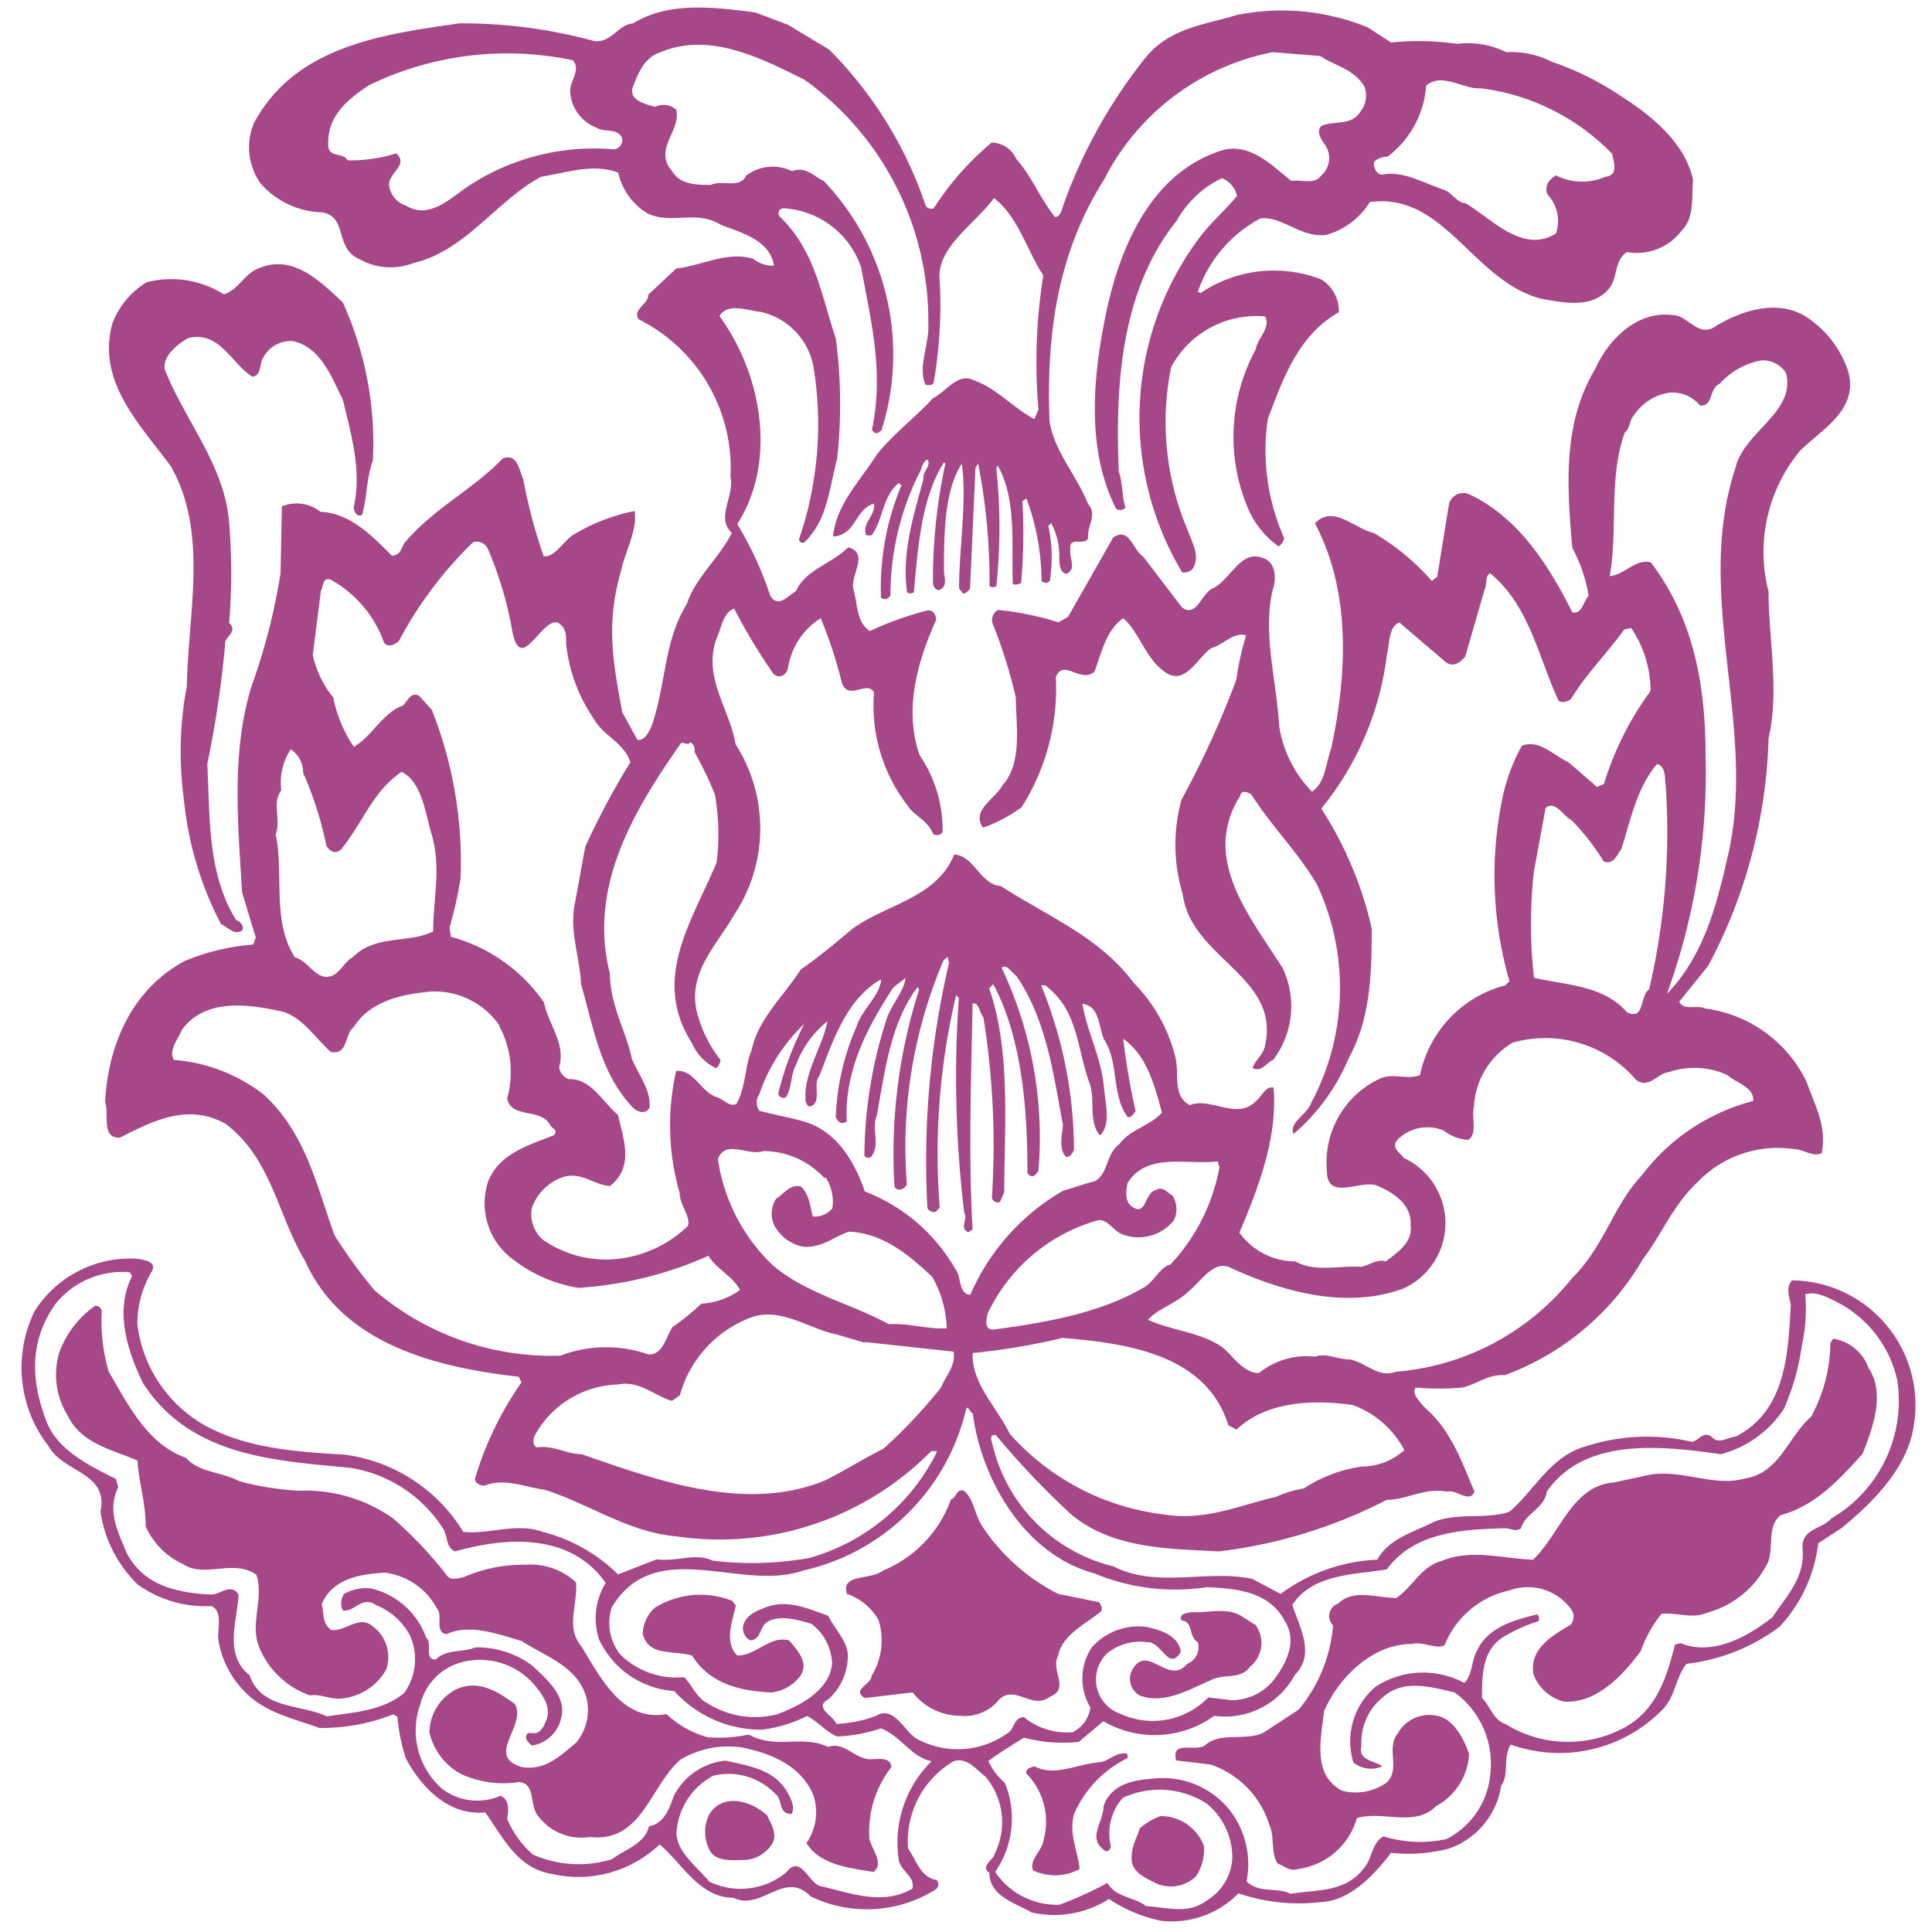 <svg id="Layer_1" data-name="Layer 1" xmlns="http://www.w3.org/2000/svg" viewBox="0 0 100 100"><defs><style>.cls-1{fill:#a64787;fill-rule:evenodd;}</style></defs><title>Bg5</title><path class="cls-1" d="M40.78,1.28l2.13,1.28a20.73,20.73,0,0,1,5,8.08.34.34,0,0,0,.42.14,14.84,14.84,0,0,1,3-3.4,1.41,1.41,0,0,1,1.27.85c.78.85,1.21,2,2,3,.28,0,.35-.35.42-.56A26.39,26.39,0,0,1,59.28,3C60.55,1.42,62.4,1.28,64,.78a11.75,11.75,0,0,1,6.8.64L72,2.2a14,14,0,0,1,3.41.07,4.5,4.5,0,0,1,2.55.43,4.56,4.56,0,0,1,2.34.49A15.13,15.13,0,0,1,83.94,5C85.5,6,87.2,7.38,87.63,9.29c-.07.92.07,2-.57,2.62a2.91,2.91,0,0,1-2.84,1.14c-.63.35-.49,1.2-.85,1.77-.85,1.2-2.41.85-3.61.64-3.54-.93-5-5.53-8.86-5a3.85,3.85,0,0,1-2.27,1.7c-1.34.15-2.27-1-3.4-.85A6.81,6.81,0,0,0,62,15.1l.14.07a6.77,6.77,0,0,1,6.24-.71,1.93,1.93,0,0,1,.92,1.7c-2.13,1.21-2.9,3.48-3.68,5.53a11.2,11.2,0,0,0,.85,6.17.65.65,0,0,1-.29.42,4.64,4.64,0,0,1-1.56-1.91A9.48,9.48,0,0,1,65,18.08c.07-.57.78-1.07.49-1.7A5,5,0,0,0,60.62,19a14.25,14.25,0,0,0,.85,8.43c.22.64.71,1.42.22,2.06a.7.7,0,0,1-.5.14,15.58,15.58,0,0,1,.71-17.08c.64-.92,1.42-1.56,2.13-2.41a1.31,1.31,0,0,0-.78-.92,5.29,5.29,0,0,0-2.34,2.2c-2.91,3.61-3.19,8.57-3,13,.21.56.14,1.27.35,1.84a.35.35,0,0,1-.49.07c-1.56-3.05-1.21-6.87-.5-10.21S59.56,9.08,63,7.87c1.56-.64,2.77.64,3.83,1.49.64-.07,1.21.21,1.56-.28a1.2,1.2,0,0,0,.21-1.56c-.21-.29-.49-.71-.21-1,.64-.29,1.56,0,2-.71a1.33,1.33,0,0,0,.22-1.35c-.57-.92-1.56-1.06-2.27-1.56L65.87,2.7a12.48,12.48,0,0,0-8.72,6.59c-2.34,3.69-3,7.8-2.83,12.47.21,1.56,1.41,2.84,2,4.33.5.56-.07,1.13,0,1.77-.21.42-1-.14-.92.57-.07.42.35,1.06-.21,1.27-.36-.07-.36-.57-.36-.92a3.57,3.57,0,0,0-.42-1.7l-.15.14a7.58,7.58,0,0,1,.08,2.84.27.27,0,0,1-.43,0,12.49,12.49,0,0,0-.78-4.26l-.21.14a28.7,28.7,0,0,1-.07,4.26c-.14,0-.29.14-.43,0-.07-1.92.21-4.4-.78-6.1l-.07.14a28.92,28.92,0,0,1,0,6.1.32.32,0,0,1-.35,0A32,32,0,0,0,50.63,24l-.14.21-.28,6.24a.5.5,0,0,1-.36.28l-.21-.28c0-2,.42-4.61.14-6.45-.92,1.42-.92,3.76-.92,5.53,0,.35.21.78-.21,1-.22.07-.36-.21-.36-.35A28.55,28.55,0,0,1,48.93,24l-.07-.07c-1.21,1.91-1.35,4.54-1.56,6.73a.32.32,0,0,1-.35,0c-.29-2.05.35-4,.85-5.88-.08-.35.42-.64.21-1-.29.14-.29.49-.43.71a14.13,14.13,0,0,0-1.49,6.3.31.31,0,0,1-.49.15,13.7,13.7,0,0,1,1.06-5.82L46.52,25c-.85.71-.78,1.78-1.35,2.63-.07.14-.21.07-.35.07-.21-.64.5-1,.42-1.63-1,.28-.92,1.63-2.12,1.7.14-1.63,1.42-2.91,2.27-4.25.92-1.14,2-1.92,2.9-2.91.71-.35,1.28-1.35,2.13-.92,1.2.42,2,1.42,3.12,2l.21-.49A28.68,28.68,0,0,1,54,14.25c-.85-1.27-1.27-3-2.55-4-1,1.35-2.76,2.41-2.83,4a23.07,23.07,0,0,1-.29,5.53c-.07.21-.28.14-.42.14-.43-.92.21-2.13.14-3.19A15.34,15.34,0,0,0,41.63,4.12C39.36,3,36.74,1.64,34.19,2.7c-.85.28-1.14,1.06-1.42,1.77s.64.92,1.13,1.06A1,1,0,0,1,35,5.68c.28,1.06-1.21,2.05-.21,3.18.42.71,1.27.71,2,.71.64-.28,1.49.22,1.84-.49A2.29,2.29,0,0,1,41,8.86c.71-.28,1.14.29,1.63.5a13,13,0,0,1,3,12.9c-.07.07-.21.21-.36.14l-.14-.14c.64-3.05-.07-5.74-.56-8.43a4.52,4.52,0,0,0-4-3.05.26.26,0,0,0-.22.42c1.85,1.78,2.13,4,2.91,6.31a26.06,26.06,0,0,1,.07,6.24c-.42,1.56-.5,3.19-1.7,4.32-.14.07-.21,0-.28-.14a18.35,18.35,0,0,0,.78-8.79,3.57,3.57,0,0,0-2.77-3c-.71-.07-1.7-.49-2.12.22,2.19,3,3,7.51.92,10.77a17.41,17.41,0,0,1,1.7,3.69c.42.7.92,0,1.34-.22.5-1.13,1.85-1.41,2.7-2.27,1.13.29.07,1.49.28,2.2s.14,1.7.85,2.13a16.94,16.94,0,0,1,3-1.07c.28,0,.42.22.42.5-.92,2.06-1.7,4.61-.85,7A6.84,6.84,0,0,1,48.79,43c0,.22-.36.29-.5.15-.28-.71-1-.93-1.34-1.49a8.43,8.43,0,0,1-1.71-5.81c-.35-.71-1.41.56-1.7-.64A22,22,0,0,0,42.48,32a3.7,3.7,0,0,0-1.7,2.62c-.14.43-.57.5-.78.21a29.49,29.49,0,0,1-2-3.33c-.57.22-.64.93-.86,1.42-.85,2.06.64,3.76.93,5.6A8.07,8.07,0,0,1,38,47.35c-.93,1.63-2.56,3.12-1.85,5.31a6.6,6.6,0,0,0,1.14,2.2.62.62,0,0,1-.22.43A2.52,2.52,0,0,1,35.82,54c-2.13-3.33,0-6.31,1.27-9.35A11.76,11.76,0,0,0,37,41.11a19.42,19.42,0,0,0-1.06-2.2.43.43,0,0,0-.21-.49c-.15.21-.36-.07-.5.07C32.77,42,30.43,45.93,31.57,50.4c0,1.63.85,3,1.13,4.39.35.85,1,1.63.92,2.55-.21.36-.64.21-.85,0-1.7-1.77-2.05-4.18-2.69-6.38-.07-1.41-.57-2.62-.36-4l.57-3.12a38.67,38.67,0,0,1,2.34-4.39c-.36-1.06-1.42-1.35-1.91-2.27a8.33,8.33,0,0,1-1.42-3.9c0-.49,0-.77-.43-1.06C28,32,27,34.87,26.53,32.75a18.93,18.93,0,0,0-1.27-4.32.63.63,0,0,0-.78-.36,20.48,20.48,0,0,0-3.83,5.1c-.21.22-.64.36-.78.07A6,6,0,0,0,17.11,30c-.43-.14-.36.36-.5.57l-.42,3.33a5.23,5.23,0,0,0,1.06,2.2,7,7,0,0,0,1.06,2.55c.92-.49,1.49-1.77,2.55-2.13.22-.21.43-.77.85-.49l.64.71a21.39,21.39,0,0,1,1.49,8.71A20.71,20.71,0,0,1,23.27,48l.07.49a8.57,8.57,0,0,1,4.82,3.4c.22,1.14,1.14,2.13.78,3.34a.76.76,0,0,0,.5.63c1.13-.07,1.77,1.21,2.55,1.85.28,1.27.85,2.69-.42,3.68-.85-.07-1.42-.71-2.34-.49a2.6,2.6,0,0,0-1.7,1.62,1.76,1.76,0,0,0,.56,1.64,5.7,5.7,0,0,0,4.4.92,6.17,6.17,0,0,0,3.12-1.63c.14-.5-.43-1.07-.43-1.7A12.63,12.63,0,0,1,35,55.43c.92-.07,1.27,1.06,2.05,1.34.36.08.71.57,1.07.36.49-.85.42-1.91.78-2.77.35-1.63,1.63-2.76,2.55-4.18.92-.63,1.84-1.41,2.69-2.12,1.77-1.28,4.32-1.56,5.25-3.83,1.06.07,1.34,1.56,2.41,1.63,2.4,1.56,5.1,2.62,6.87,5a8.3,8.3,0,0,1,2.2,4c.14.85-.14,1.91.71,2.34C62.68,56.77,64,58,65,57c.35-.29.49-.78.92-.71.21,2.62-.78,5.17-1.77,7.51a3.58,3.58,0,0,0,2.9,1.49c1,.57,2.2.21,3.4.28.43-.07.78-.42,1.28-.28.64-.5,1.42-1,1.28-1.91.07-1-.85-1.63-1.7-2s-2.63.85-2.63-.78a4.78,4.78,0,0,1,2.7-4.75c.7-.35,1.48.07,2.12-.21A6.06,6.06,0,0,1,77.92,51l.21-.21a19.71,19.71,0,0,1-.36-9.5,9.62,9.62,0,0,1,1-2.69c.92-.35,1.63.5,2.41.85l1.48,1.28.36-.15a16,16,0,0,1,2.41-4.81,5.76,5.76,0,0,0-1-3.26l-.36.07c-.85,1.2-2,2.33-2.76,3.61-.21.14-.5.21-.64.07-1.06-2.27-1.49-4.89-3.54-6.59-.29.14-.14.57-.29.85l-1,3.47c-.28.29-.57.57-1,.29l-2.41-2.06c-.57.21-.5,1.14-.64,1.63a15.53,15.53,0,0,1-3.4,8A19.24,19.24,0,0,1,71,48.06c0,2.41-.07,4.67-1.2,6.73a10.42,10.42,0,0,1-2.84,3.9c-.28-.57.71-1,.92-1.63a12.62,12.62,0,0,0,.29-11.27c-1-1.7-2.34-3-3.41-4.68-.14-.07-.49-.28-.56.07-2.06,3.26.49,6.24,2.19,8.93a4.6,4.6,0,0,1-.49,4.75c-.36.14-.57.64-1.06.43.07-.36.56-.71.63-1.14.85-3.61-3.82-4.53-4.25-7.86a8.84,8.84,0,0,1-.07-4.89A48.67,48.67,0,0,0,64,35.16a13.2,13.2,0,0,1,.5-2.27c-.64-.21-1.2.5-1.77.64-.71.42-1.35,2-2.41,1.27S59,32.75,58.14,32c-.92.64-1.13,1.84-1.49,2.76-.7.64-1.63-.7-2,.29a11.47,11.47,0,0,1-1.77,6.73,7.5,7.5,0,0,1-2,1.06c-.63-.92.64-1.48,1-2.19,1.06-1.14.7-3.12.7-4.54a25.61,25.61,0,0,0-1.2-3.83.59.59,0,0,1,.28-.71,15.29,15.29,0,0,1,3.12.64l.5-.28,2.34-4.11c.85-.57,1,.64,1.56,1l2,2.62c.78.57,1-.78,1.63-1,.92-.5,1.42-2,2.55-1.56.71.21.71,1.14.5,1.7-.5,2.27.21,4.61.35,7a6.23,6.23,0,0,0,1.7,3.4c.71-.5.71-1.49,1-2.27.78-3.68,1.07-8-.85-11.62.93-1,2.06.28,3.05.5a12,12,0,0,1,3,2.48l.28-.22L75,26.09a.76.76,0,0,1,1.06-.5c2.56,1.21,4.11,3.69,5.32,6.1.5.14.57-.57.85-.85a8.08,8.08,0,0,0-.85-2.49c-.28-3.26-.5-6.44,1.2-9.28.71-1.56,2.2-3,4-2.76.78,0,1.28,1.13,2.13.63,1.35-.85,3.26-1.48,4.75-.56a5.4,5.4,0,0,1,2.2,2.83c.56,2-1.35,3-2.48,4.11a8.21,8.21,0,0,0-1.64,7.3c0,2.41.57,5.18,0,7.59A26.47,26.47,0,0,1,88.41,50l-1.49,1.84c.21.5.92.15,1.34.36A6.8,6.8,0,0,1,93.51,56c.42,1.21,1.06,2.27.78,3.69-.5.21-.92-.21-1.42-.21a5.75,5.75,0,0,0-5,1.7c-1.28,1.2-1.84,2.69-2.84,4a13.73,13.73,0,0,1-7.15,6c-.85-.07-1.49.5-2.2.64a13.86,13.86,0,0,1-2.41,0c-.21.35.21.71.5,1.06,1.34,1.14,1.91,2.84,2.55,4.33-.29.63-.92-.15-1.42,0-1.21-.22-2.06.42-3.12.42A25.47,25.47,0,0,1,63.1,80.3c-2.69-.14-5.52-.14-7.65-1.91a41.91,41.91,0,0,1-3.9-4.11c-.28-.07-.28.21-.21.35a8.48,8.48,0,0,0,6.31,6.45c2.19,1.14,4.82.15,7.16.64l1.48.78a9,9,0,0,1,5-1.77c.56-1.06,1.84-1.42,2.83-1.91,1.21-.57,2.76-.15,4-.57,1.28-1.06,2.13-2.91,4-3.4a10.24,10.24,0,0,1,5.46-.22c.35-.07.56-.56,1-.28.35.43.78.07,1.27,0,2.63-1.35,2.7-4.39,2.84-6.8-.07-.43-.28-.92.07-1.28a6.46,6.46,0,0,1,6.31,7.44c-.29,2.2-2.06,4-3.76,5.39l-1.2.78a7.62,7.62,0,0,1-2,4.32,9.9,9.9,0,0,1-4.82,1.92c-.56.7-.56,1.63-1.2,2.33A7.47,7.47,0,0,1,78.2,90.3c-.43.64-.07,1.56-.5,2.12A4.09,4.09,0,0,1,75,95.68a8.22,8.22,0,0,1-3,.22c-.85,1.13-2.12,2.48-3.61,2.55A9.76,9.76,0,0,1,64.1,98a4.82,4.82,0,0,1-4,1.42,7.57,7.57,0,0,1-2.7-1.13,5.27,5.27,0,0,1-4,.7c-.85-.49-2.19-.85-2.19-2.05-.5-.36.21-.64.28-1a3.65,3.65,0,0,0-.5-4c-.49-.36-.92-1-1.63-.78A4.81,4.81,0,0,0,47,95.68c.42.57.63,1.49,1.48,1.63a.33.33,0,0,1-.07.5,6.69,6.69,0,0,1-6.45.35c-1.34-1.41-2.55.78-4,.07-1.77,0-2.69-1.84-3.82-2.76A6.1,6.1,0,0,1,28.59,97c-1.77-.28-2.48-1.77-3.47-3.19C23.2,94,21.79,92.49,21,91a9.81,9.81,0,0,1-.43-2.13l-.21-.14a10.06,10.06,0,0,1-3.83.71c-1.35-.5-2.83-.78-3.9-1.92a4.82,4.82,0,0,1-1.34-2.76c0-.57.21-1.42-.36-1.63A6,6,0,0,1,7.11,82,6.64,6.64,0,0,1,5.2,78.25c.43-2.06-1.91-2-2.69-3.4a6.62,6.62,0,0,1-.71-7,5.85,5.85,0,0,1,5.39-2.69c.28.07,1,.14.63.71a5.34,5.34,0,0,0-.71,2.69,7,7,0,0,0,3.41,5.17c2.12,1.21,4.75,1.42,7.3,1.56a8.49,8.49,0,0,1,6.16,4c1.35.14,2.77-.5,4.11,0a8.55,8.55,0,0,1,3.9,2.2l2-.78c1.06.14,2-.36,2.9.07a16.91,16.91,0,0,0,5-.14,10.55,10.55,0,0,0,6.59-5.46v-.07h-.28A15.37,15.37,0,0,1,35,79.52c-2.48-.21-4.54-1.7-6.81-2.41-1-.14-2.12-.63-3.11-.21-.22,0-.5-.14-.5-.35a17.46,17.46,0,0,1,2.41-5l-.14-.29c-4.33-.49-9.14-1.7-11.06-6-1.42-2.34-1.7-5.25-4.11-7.09-1.91-1.06-3.68-.21-5.46.71-1,.07-.56-1.21-.78-1.84.15-2.91,1.35-5.81,4.12-7.3a11.54,11.54,0,0,1,3.54-.85l.14-.36-.71-2.34c-.21-3.54-.57-7.3.5-10.7a31.94,31.94,0,0,0,1.49-5.81l.07-3.47a2,2,0,0,1,2,.28c1.56.07,2.7,1.28,3.69,2.27.42,0,.49-.36.64-.64,1.55-1.84,3.54-2.76,5.1-4.39.78-.29.85.63,1.06,1.06a27.57,27.57,0,0,0,1.06,4c.64.07,1.07-.92,1.71-1.21a9.63,9.63,0,0,1,3-1.13c.14,1.06-.49,2.06-.71,3.12-.78,2.69-.42,4.68.07,7.3l.78,1.42c.36.07.57-.36.71-.64.78-2.13.64-4.47,1.85-6.38.42-1.35,1.7-2.41,2.33-3.69-.85-.77.15-1.91-.07-2.9a8.61,8.61,0,0,0-4.75-8.15c-.35-.5.5-.78.5-1.28L35,13.9c1.35-.15,2.62-.92,4-.5a1.55,1.55,0,0,0,1.06.35c-.21-1.34-1.7-1.7-2.76-2.12-1.28-.78-2.48,0-3.76-.57A3.3,3.3,0,0,1,32,8.94c-1.27-.5-2.69,0-4,.21-2.34,1.27-3.9,3.83-6.59,4.46a3.27,3.27,0,0,1-2.83-.21c-1.28-.57-.57-2.2-1.92-2.41A4.39,4.39,0,0,1,13.49,9.5a3.24,3.24,0,0,1-.35-3.12c2.13-4,6.66-4.6,10.63-5.17a25.72,25.72,0,0,1,7,.92c.92.07,1.2-.85,2-.92C34.61.08,36.88.36,39.08.64l1.7.64ZM29.65,3.12c.43.5-.14,1.07-.14,1.56A2.12,2.12,0,0,0,30.86,6.6c.42.28,1.13,0,1.34.56a.48.48,0,0,1-.42.57,11.82,11.82,0,0,0-7.44,1.84c-.92.57-2.06,1.85-3.33,1.07a1.26,1.26,0,0,1-.85-.93c-.22-.7,1.06-1.13.35-1.77A8,8,0,0,1,18,8.3c-.29-.43-.85-.14-1-.64-.15-1.56.92-2.48,2.12-3.26A16.39,16.39,0,0,1,29.65,3.12ZM83.44,7.94c.08.43.36,1.14-.35,1.21a3,3,0,0,1-2.55-.07c-.36.21-.64.56-.43,1a2,2,0,0,1,.43,2c-1.7,1.07-3.26-.7-4.68-1.56-.42,0-.71-.56-1.13-.7-1.07-.36-2.13-1-3.19-.78-.29,0-.43-.36-.43-.57s.43-.36.71-.36a5.07,5.07,0,0,0,2-3.68c.85-.71,1.91.21,2.83.14a11.43,11.43,0,0,1,6.8,3.4ZM17.75,15.67a17.56,17.56,0,0,1,1.55,8.15c-.35,1-.28,1.84-.56,2.83-.29.15-.43-.21-.43-.42.43-1.84-.14-3.76-.56-5.53-.57-1.13-1.14-2.76-2.63-3.05a1.62,1.62,0,0,0-1.49.85c-.21.29-.07.92-.56,1-1.07-.64-1.7-2.41-3.33-2-.5.28-1.35.92-1.21,1.63,1.07,2.69,3.12,5,3.33,7.94a30.76,30.76,0,0,1,0,5.17c.5.5-.28.71-.21,1.14a54.19,54.19,0,0,1-.92,6.16c.14,2.77,0,5.67,1.49,8.08.21.07.49.36.28.57-.42.21-.71-.21-1.06-.36A17.56,17.56,0,0,1,9.52,41.4a18.34,18.34,0,0,1,.15-5.89c.07-3.82,1.13-8-.85-11.41-1.63-2.19-3.83-4.39-3-7.37a4.25,4.25,0,0,1,1.77-2.12,5.09,5.09,0,0,1,4,.63c.78-.28,1.06-1.06,1.77-1.34,1.77-.78,3.19.63,4.4,1.77Zm74.7,3.68c.49,2-2.2,3-2.63,4.89-2.19,6.67,1.21,13.54-.42,20.2-.57,2.55-1.28,5.11-3.12,7a33.4,33.4,0,0,0,2-12.33c0-3.69-.63-7.09-2.83-10-.78-.21-1.35.64-2.13.71.43-2.41-.07-5.1.78-7.44.29-.21.22-.64.5-.92a2.65,2.65,0,0,1,1.77-1.13A1.83,1.83,0,0,1,88,21c.71,0,.43-.85,1-1.13a3.87,3.87,0,0,1,2.13-1.21,1.41,1.41,0,0,1,1.35.71ZM15.69,40A18.63,18.63,0,0,1,16.9,43.8c.21.29.49.43.77.15,1.14-1.42,1.63-3,3.12-4,1.07.56,1.21,2.12,1.56,3.26.5,1.77.07,3.26.07,5-1.27.64-3,.14-4.18,1.35-.49.28-.71,1-1.34,1s-1-.85-1.63-1c-1.21-1.85-.57-4.33-1-6.38.29-.71-.21-1.63.29-2.27a3.13,3.13,0,0,1,.49-2.13A1.47,1.47,0,0,1,15.69,40Zm70.52.56a35.77,35.77,0,0,1-.85,10.64c-.5.35-.21,1.63-1.14,1.2C83,51,81.11,51,79.4,50.61a24.34,24.34,0,0,1,0-5.53L80,41.82c.5-.42.92.43,1.35.64A11.77,11.77,0,0,1,83,44.58c.5.22.71-.35.92-.63.5-1.56.78-3.12,1.84-4.4.43.07.43.71.43,1ZM49.14,49.76A45.08,45.08,0,0,0,48,62.51c.07.22.42.29.49.15l.15-.15a35.56,35.56,0,0,1,.85-11l.14.14a58.35,58.35,0,0,0,.28,11.13c.21.35-.28.78.21,1l.22-.14c-.22-3.9-.07-7.87,0-11.7.35-.07.35.5.56.71A41.82,41.82,0,0,1,51.34,62a.31.31,0,0,0,.42.21l.22-.49c0-3.48.35-7.3-.78-10.56l.21-.22c1.56,2.91,1.77,6.81,1.77,9.78.21.29.43.15.57-.14a20.45,20.45,0,0,0-1.91-10.49c.28-.21.49.22.77.43,1.56,2.27,1.92,5.1,2.41,7.72-.07.57-.21,1.28.15,1.63.21.07.35-.21.42-.35A22.66,22.66,0,0,0,53.89,51L54.1,51c1.7,1.28,1.63,3.19,2.27,5,.36.85-.07,2.06.57,2.77.57-.57.28-1.63.21-2.41-.14-1.63-.85-2.84-1.13-4.4.92.08.85,1.28,1.13,1.85.78,1.2.36,2.83,1.21,4,.21.07.28-.15.42-.29a35,35,0,0,1-.64-3.75c1.21.85,1.63,2.41,2,3.82-.64.71-1.63.85-2.2,1.63-.71.5-.57,1.56-1.28,1.92-.56.14-1.13.35-1.63.49a11.48,11.48,0,0,0-4.81,5.39c-.64-.07-.43-.92-.78-1.35a9.2,9.2,0,0,0-4.68-4c-.5-1.48-1.42-3.11-3.12-3.61-.71-.21-1.56-.36-2.34-.57a.75.75,0,0,1,0-.85A9,9,0,0,1,41.63,53a16,16,0,0,0-1.35,3.61c.07.21.29.29.43.14.28-.49.21-1.13.49-1.63a5.17,5.17,0,0,1,1.63-2.26c-.28,1.41-1.27,2.69-1.13,4.18.07.14.14.28.28.21.57-.21.07-1.13.43-1.56.71-1.84,1.42-4,3.19-5,0,.78-1,1.56-1.28,2.48a12.73,12.73,0,0,0-1.06,4.68c.07.07.14.28.35.28l.22-.07c-.14-2.62,1.06-4.89,2.41-6.95l.63-.49c-.07.71-.78,1.42-1,2.19a23.34,23.34,0,0,0-1.13,7c.07.14.21.14.35.07.5-.64,0-1.42.29-2.13.42-2.26.7-4.81,2.12-6.66l.07.14a27.83,27.83,0,0,0-1.27,10.21c.21.28.56.07.64-.14a24.6,24.6,0,0,1,1.91-11.62l.21-.15.07.36ZM25.83,53.09a5,5,0,0,1,.42,3.76c.21,1.06,1.7.49,2.2,1.34.07.21.49.29.21.57-1.2.49-2.83.92-3.4,2.41a3.6,3.6,0,0,0,1.27,4,7.5,7.5,0,0,0,3.41,1.49A19.55,19.55,0,0,0,36.67,65c.35.63,1.27,1.06,1.63,1.77a3.79,3.79,0,0,1-2,.71,12.31,12.31,0,0,1-1.48,1.2c-.36.5-.5,1.49-1.28,1.42a6.62,6.62,0,0,0-4.54.07,14.08,14.08,0,0,1-9.63-3.4,26.6,26.6,0,0,1-2.06-2.84c-.92-2.55-1.49-5.31-3.69-7.3A8.72,8.72,0,0,0,9,54.86c-.29-.5.21-1.06.42-1.56C10.66,51.6,13,52,14.7,52.38c1,.35,1.63,1.35,2.41,2.06.92.21.71-.93,1.2-1.28.85-1.35,2.48-1.7,4-1.84a4.09,4.09,0,0,1,3.55,1.77Zm58.89,2.83c.64.43,1.06-.35,1.63-.42a4.13,4.13,0,0,1,3.05.14c.49.43,1.42.64,1.34,1.35A10.51,10.51,0,0,0,85,60.81c-1.48,1.56-2,3.76-3.61,5.32A13,13,0,0,1,72.25,71c-.92.35-1.56-.5-2.41-.64-.64,0-1.21-.35-1.77-.14a3.93,3.93,0,0,0-2.91.85c-.85,0-1.42-1-1.91-1.35-1.14-.78-2.63-.85-3.83-1.41.49-.57,1.49-.85,2.12-1.49.57-.43,1.28-1.63,2.13-1.21,2.62,1.21,6,2.2,9,1.07a3.72,3.72,0,0,0,0-6.74c-.28-.35-.71-.56-.28-1a2.18,2.18,0,0,1,2.34-.42A2.31,2.31,0,0,0,76,59c.5-.35.14-1.2.29-1.7a4.1,4.1,0,0,1,2-3.33,6.17,6.17,0,0,1,6.38,1.91Zm-42,5a2.28,2.28,0,0,1,.36,1.63,1.22,1.22,0,0,1-1,.42c-.14-.35-.14-1.13-.63-1.56-.57-.14-.92.43-1.28.64a1.39,1.39,0,0,0,.07,1.63,2.11,2.11,0,0,0,1.35.85c.92.07,1.56-.5,2.34-.78,1.77.07,3.12,1.21,4.32,2.34A5.59,5.59,0,0,1,49,68.75c-.92.07-2-.28-3-.21-1.91-1.06-4.25-1.56-6-3.05A9.44,9.44,0,0,1,37.16,60c.36-1.06,1.63-.14,2.34-.42A4.29,4.29,0,0,1,42.69,61Zm20.41-.57a9.94,9.94,0,0,1-2.55,5.1c-.56.14-.85.92-1.41,1.21C56.87,68,54,68.47,51.41,68.82c-.5,0-.35-.56-.28-.85a9,9,0,0,1,5.74-4.82c.56,0,.78.64,1.34.78a2.34,2.34,0,0,0,2.56-.78,1.34,1.34,0,0,0-.08-1.27c-.28-.14-.49-.5-.85-.29-.63.15-.49,1.42-1.27.85-.36-.28-.29-.78-.21-1.2,1-1.63,3.11-.92,4.67-1.13l.07.28ZM6.83,66.06c-.92,1.84-.21,3.9.57,5.53,2.48,3.82,6.8,4,10.77,4.39a7,7,0,0,1,4.75,3.12c.28.42.14,1,.64,1.2,2.76-.78,6-.92,7.79,1.63A3.52,3.52,0,0,0,31,84.84a4.65,4.65,0,0,0,3.9,2.69,6.09,6.09,0,0,0,4.53,2,7,7,0,0,0,2.34-.71c.57.28.92.78,1.56,1.06a8.14,8.14,0,0,0,2.27-.42c1.06.42,1.56,1.49,2.62,1.7a5.9,5.9,0,0,0-1.7,5.1c.07.57.85.85.71,1.49-1.56.92-3.26.21-4.82-.14-.57-.22-1-1.63-1.7-.71a3.7,3.7,0,0,1-4,.49c-.64-.78-1.63-1.48-1.7-2.48a3.61,3.61,0,0,1,1.91-3,3.35,3.35,0,0,1,3.19.92c.43.28.14,1.06.85,1.06.21-.28,0-.78-.21-1.13-.71-1.21-2-1.35-3.19-1.63a3.37,3.37,0,0,0-2.69,1.84c-.22.64-.5,1.42-1.28,1.56-.21.92-1.27,1.2-1.91,1.7A5.87,5.87,0,0,1,27.6,96a5,5,0,0,1-1.35-1.85c.07-.42.14-1-.35-1.2a3,3,0,0,1-3-.35,4,4,0,0,1-1.14-4.4A3,3,0,0,1,24.05,86a3.71,3.71,0,0,1,3.55,1.14c.49.57,1,1.27.63,2-.07.22-.28.57-.56.57s-.36-.07-.43.14.14.36.29.5A1.82,1.82,0,0,0,29,89.09c.43-1.2-.63-2.12-1.48-2.9a4.74,4.74,0,0,0-2.91-.92c-.71.28-1.49.07-2.06.63-.63,0-.14-.85-.49-1.13a4,4,0,0,0-2.84-2.55,2.33,2.33,0,0,0-1.41.28.87.87,0,0,0-.07.85c.56.14,1-.78,1.7-.28a3.45,3.45,0,0,1,1.77,1.56,3,3,0,0,1-.29,3c-1.13.93-2.62,1-4,1.21-1.35-.64-3.41-.36-4-2.13-1.35-1.06-.64-2.83-.57-4.18-.43-.64-1,.07-1.49,0C9,82.43,7.4,82,6.55,80.37c-.5-1.2-1-2.19-.43-3.4L6,76.55c-1.28-.64-2.91-1.42-3.54-2.84-.85-2.12-1-4.25.42-6.23a4.44,4.44,0,0,1,3.83-1.63l.14.21Zm91.36,5.31a7.05,7.05,0,0,1-3.41,7.23c-.49.57-1.55.5-1.48,1.56.14,1.49-.85,2.48-1.56,3.55-1.35,1.06-3.12,2-4.75,1.34l-.29.07c-.42,1.63-.92,3.33-2.55,4.26a6.12,6.12,0,0,1-6.23-.15c-.64-.21-.78-.92-1.21-1.34,0-1.21,0-2.62,1.28-3.26a7.47,7.47,0,0,1,1.63-.71.26.26,0,0,0-.07-.36c-1.14.29-2.55.64-3.12,1.92-.29.56-.21,1.2-.64,1.63a4.48,4.48,0,0,0-4.61.21,3.7,3.7,0,0,0-1.13,3.9,1.44,1.44,0,0,0,1.49.21c-.29-.28-1.28-.28-1.07-1.06a3,3,0,0,1,1.14-2.55c1.06-.92,2.48-.5,3.68-.22a4.55,4.55,0,0,1,1.85,4.19,4.18,4.18,0,0,1-2.27,3.4,6.41,6.41,0,0,1-3.26-.14c-.64.35-.57,1.2-1.06,1.7-.93,1.2-2.41,1.06-3.76,1.27-.64-.35-1.63,0-2.27-.64a4.55,4.55,0,0,0-.92-3.75,4.44,4.44,0,0,0-4-1.56c-1.06.07-2.12.35-2.48,1.42,0,.85-.92,1.7.14,2.34a.28.28,0,0,0,.22-.36,2.77,2.77,0,0,1,.63-2.41,4.51,4.51,0,0,1,4.33.28,3.57,3.57,0,0,1,1.34,2.91,2.71,2.71,0,0,1-1.34,2.13c-.93.71-2,.35-3.12.28-.64-.5-1.56-.43-2-1.2a19.45,19.45,0,0,1-2.48,1.13,3.85,3.85,0,0,1-3.33-1.7,4.85,4.85,0,0,0,.5-4.61,3.3,3.3,0,0,1-.85-1.13c.56-.43,1.27-.85,1.84-1.21a7.8,7.8,0,0,0,2.84.22l1.27-1.07a5.27,5.27,0,0,0,5.74-.28,4.1,4.1,0,0,0,4.18-2.13c1.07-1.06.22-2.48-.14-3.61,1.06-1.63,3.26-1.56,4.89-1.84,1.42-1.92,3.83-2.06,6.1-2.13.28,0,.56.21.85,0,.21-.78,1.2-1,1.34-1.91,2-2.84,6-2.34,9-1.92a5.6,5.6,0,0,0,3.26-2.34,12.4,12.4,0,0,0,.93-3.26A8.81,8.81,0,0,0,93.44,67c.56-.21,1.27.21,1.84.5a6,6,0,0,1,2.91,3.89ZM5.27,67.83A9.26,9.26,0,0,0,5.63,71c1,1.7,2,3.76,4,4.46.7.78,1.84.71,2.76,1.21a15.38,15.38,0,0,0,3.05.49,7.89,7.89,0,0,1,4.89,1.42,21,21,0,0,1,2.76,2.91c.21.35.57.21.92.14a7.7,7.7,0,0,1,3.19-.64,3.44,3.44,0,0,1,2.62.92c.08,1.21-.56,2.34.29,3.33,1,1.63,2.12,3.9,4.39,3.48a5,5,0,0,0,2.13,1.2,7.35,7.35,0,0,0,2.12-.14c1.42.78,2.77,0,4.12.64.78-.29,1.34.57,2.12.64.43,0,1.14-.15,1.14.42A5.42,5.42,0,0,0,45,95.19c.14.56.78,1.27.21,1.7-1.27-.21-2.76-.36-3.47-1.49a2.79,2.79,0,0,0,.36-2.48c-.64-1.56-2.27-2.2-3.76-2.48a4.81,4.81,0,0,0-3.12.64c-1.56,1.34-2,4.32-4.68,4a2.79,2.79,0,0,1-2.62-1c-.57-.56-.14-1.77-1.06-1.84a5.26,5.26,0,0,1-3-.42,3.28,3.28,0,0,1-1.63-2.13,2.54,2.54,0,0,1,1.42-2.27c1.13-.49,2.13.14,3,.78.63,1.13-1.56,2.69.35,3.26,1.2.21,2-.57,2.83-1.27a2.65,2.65,0,0,0,.5-2.41c-.5-1.56-2.13-2.06-3.33-2.84-1.2-.35-2.69-.92-3.9-.35-.64-.15-.14-.92-.49-1.35a3.55,3.55,0,0,0-2.7-1.84c-1.2.07-2.69.28-3.26,1.63.14.49,0,1,.5,1.34.78.07,1.42-.78,2.12-.21A2,2,0,0,1,20,86.4a3,3,0,0,1-2.12,1.49c-.78.14-1.14-.22-1.85-.14a4.42,4.42,0,0,1-2.55-2.34c-.63-1.28.22-2.63-.21-3.9-1.2-.85-2.69.21-3.83-.57A3.82,3.82,0,0,1,7.54,79c0-1.21-.35-2.27-.43-3.4-1.27-.57-2.9-.85-3.61-2.34A4,4,0,0,1,3.07,70a5.07,5.07,0,0,1,1.85-2.41.32.32,0,0,1,.35.28Zm39.48,1.63,4.6.5c.15.71-.42,1.27-.63,1.84a25.9,25.9,0,0,1-3,3.19c-1,.49-2,1.13-3,1.63-4.11,1.7-8.71,0-12.61-1.35-.78,0-1.49-.49-2.34-.35-.28-.21-.14-.57,0-.78A5.07,5.07,0,0,1,32,71.66c1.06-.22,1.84.56,2.77.85l.42-.29a6,6,0,0,1,3.61-4c1.56-.63,3.05.57,4.54.86l1.42.42ZM63.6,73.78,64,74c1.56-1.49,4-1.56,6-1.28a4.9,4.9,0,0,1,2.69,2.34,3.35,3.35,0,0,1-2.2.85,7.29,7.29,0,0,0-3,1.13,5.5,5.5,0,0,0-1.42.43c-1.84.42-3.68,1.27-5.81.92a12.67,12.67,0,0,1-8-4.18c-.64-1.35-2-2.62-1.91-4.18A33.69,33.69,0,0,0,55,69.25c3.34.28,7.45.85,8.58,4.53Zm33.1-3c.92,1.34.21,3.19-.29,4.46-1.27,1.42-2.48,2.7-4.25,3.19-.71.57-.35,1.63-.64,2.41a4.94,4.94,0,0,1-3.11,2.62c-.85.36-1.49,0-2.41.07a6.45,6.45,0,0,0-1.07,1.92c-.92,1.27-2.34,2.76-4,2.62a2.27,2.27,0,0,1-1.56-1.42c-.21-1.34,1-2,1.92-2.55a.65.65,0,0,0,0-.85,2.77,2.77,0,0,0-3.19-.92,4.65,4.65,0,0,0-3.33,2.83c-.5.22-1.06-.21-1.7-.07-2,0-3.76,1.7-4.54,3.48-.14,1.41-.64,3.26.92,4.11a2.74,2.74,0,0,0,2.34-.43c.71-.71-.07-1.77.57-2.55a1.86,1.86,0,0,1,1.84-.92c1,.07,1.56,1.2,1.84,2a3.26,3.26,0,0,1-1.7,2.7c-1.13,1.13-2.76.21-4.11.63a3.66,3.66,0,0,1-3.05,2.63c-.42.14-.7-.15-1.06-.29-.35-.56-.14-1.41-.42-2a4.79,4.79,0,0,0-3.05-3.12l-1.77-.21c-.29-1.07,1-.43,1.49-.78.77-.71,2.05-.22,3-.64l1.85-1.21A7.84,7.84,0,0,0,69,84.13.68.68,0,0,1,69.27,83c.78-.78,2-.29,3-.29.85-.56,1.27-1.63,2.34-1.91,1.48-.64,3.11-.14,4.74-.07,1.42-1.35,2-3.83,4.19-4l1.63-.35c1.77-.43,3.47.63,5.17.14,1.77-.29,2.2-2.13,3.4-3.19a8.09,8.09,0,0,0,1-3.83l.14-.21a2.32,2.32,0,0,1,1.85,1.56ZM50.35,73.15c.42,3.33,2.62,7.3,6.3,8.29a10.83,10.83,0,0,0,5.82.71c1.48.07,3.19.21,4,1.7.7,1.06.14,2.19-.5,3.05A2.78,2.78,0,0,1,63.74,88l-1.2-.14a4,4,0,0,1-4.54.85,1.88,1.88,0,0,1-.71-3.12A2.67,2.67,0,0,1,59.35,85c.78-.07,1.13,1.56,1.77.5C61,84.63,60,84.34,59.28,84.2a3.23,3.23,0,0,0-2.77,1.07,2.91,2.91,0,0,0-.07,3.11,1.69,1.69,0,0,1-.92,1.28A3.52,3.52,0,0,1,53,88.88c-.5,0-.5.57-.78.78a4.44,4.44,0,0,1-4.75.35c-.64-.35-1.2-1.77-2.12-1.2a6.75,6.75,0,0,1-2.06.42c-.14-.42-1.2-.85-.42-1.27a3,3,0,0,0,1-2c.14-.92-.64-1.56-1-2.33-1.07-.36-2.2-.93-3.41-.36-.42.14-.92.43-1,.92a.71.71,0,0,0,.36.71c.56,0,.49-.64.85-.92.63-.43,1.63-.14,2.33.07a2.7,2.7,0,0,1,1.07,2.06c-.14,1.41-1.7,2.19-2.84,2.62a4.59,4.59,0,0,1-3.61-.57c-.57-.28-.78-.92-1.21-1.35a4.14,4.14,0,0,1-3.33-1.2,2.67,2.67,0,0,1-.42-2.41c2.27-3.76,6.66-.78,9.92-1.91a11.17,11.17,0,0,0,8.43-8.37l.07-.07.22.29Zm.42,5.74a10.32,10.32,0,0,0,4,3.61l2.13.43c.07.14.21.35.07.49-.78.64-2,1.21-2.2,2.27-.42.78.64,1.7-.42,2.13-.93.71-1.78-.64-2.63.14a2.26,2.26,0,0,1-2,.85,3.13,3.13,0,0,1-2.48-1.21l-2.48.29c-.71-.43.35-.71.35-1.14a3.5,3.5,0,0,0,.36-2.9,3,3,0,0,0-1.63-1.35c-.36-1.06,1.27-.71,1.84-1.2a6.25,6.25,0,0,0,3.54-3.69c.29-.07.29-.64.71-.42.5.49.5,1.13.85,1.7ZM38.09,83.07c-.15.78-.64,1.91.07,2.62,1,0,1.7-1.06,2.69-.78.35.43,1.06,1.13.57,1.84a2.14,2.14,0,0,1-1.49.85c-1.56-.07-3.19-.42-4.11-1.91-.92-.28-2.27.07-2.55-1.13a1.88,1.88,0,0,1,.63-1.35,4.48,4.48,0,0,1,4-.35l.15.21ZM65,84.13a1.57,1.57,0,0,1-.29,2.13c-.49.71-1.41.35-2.05.71-1.14.49-2.41,1.27-3.69.78a1,1,0,0,1-.42-1.21c.78-1.63,1.91.78,2.9-.42A.93.93,0,0,0,62,85c-.5-.28-.21-1.06-.85-1.13-.14-.36.28-.36.5-.43.85.07,1.84-.28,2.62.22l.78.49ZM58.36,91a5.77,5.77,0,0,0-2.77,2.9c-.28,1.06.21,1.92.29,2.84a2.66,2.66,0,0,1-2.41.07c-.22-.57.49-1,.56-1.63a3.56,3.56,0,0,0-.92-3.4c0-.29.28-.29.43-.36,1.06.57,2.26-.14,3.4-.21.49-.07.85-.57,1.42-.43V91ZM39.72,94c.21.43.56,1,.21,1.49a1.79,1.79,0,0,1-1.35.78c-.71,0-1.63.14-1.91-.64a2,2,0,0,1,.07-1.77c.78-1.13,2.27-.57,3,.14Zm22.6,1.56a2.49,2.49,0,0,1-.42,1.56,1.87,1.87,0,0,1-2.06.36c-.56-.29-1.27-.57-1.27-1.28s.28-1.06.42-1.56A3.35,3.35,0,0,1,60.06,94a2.38,2.38,0,0,1,2.26,1.56Z"/></svg>